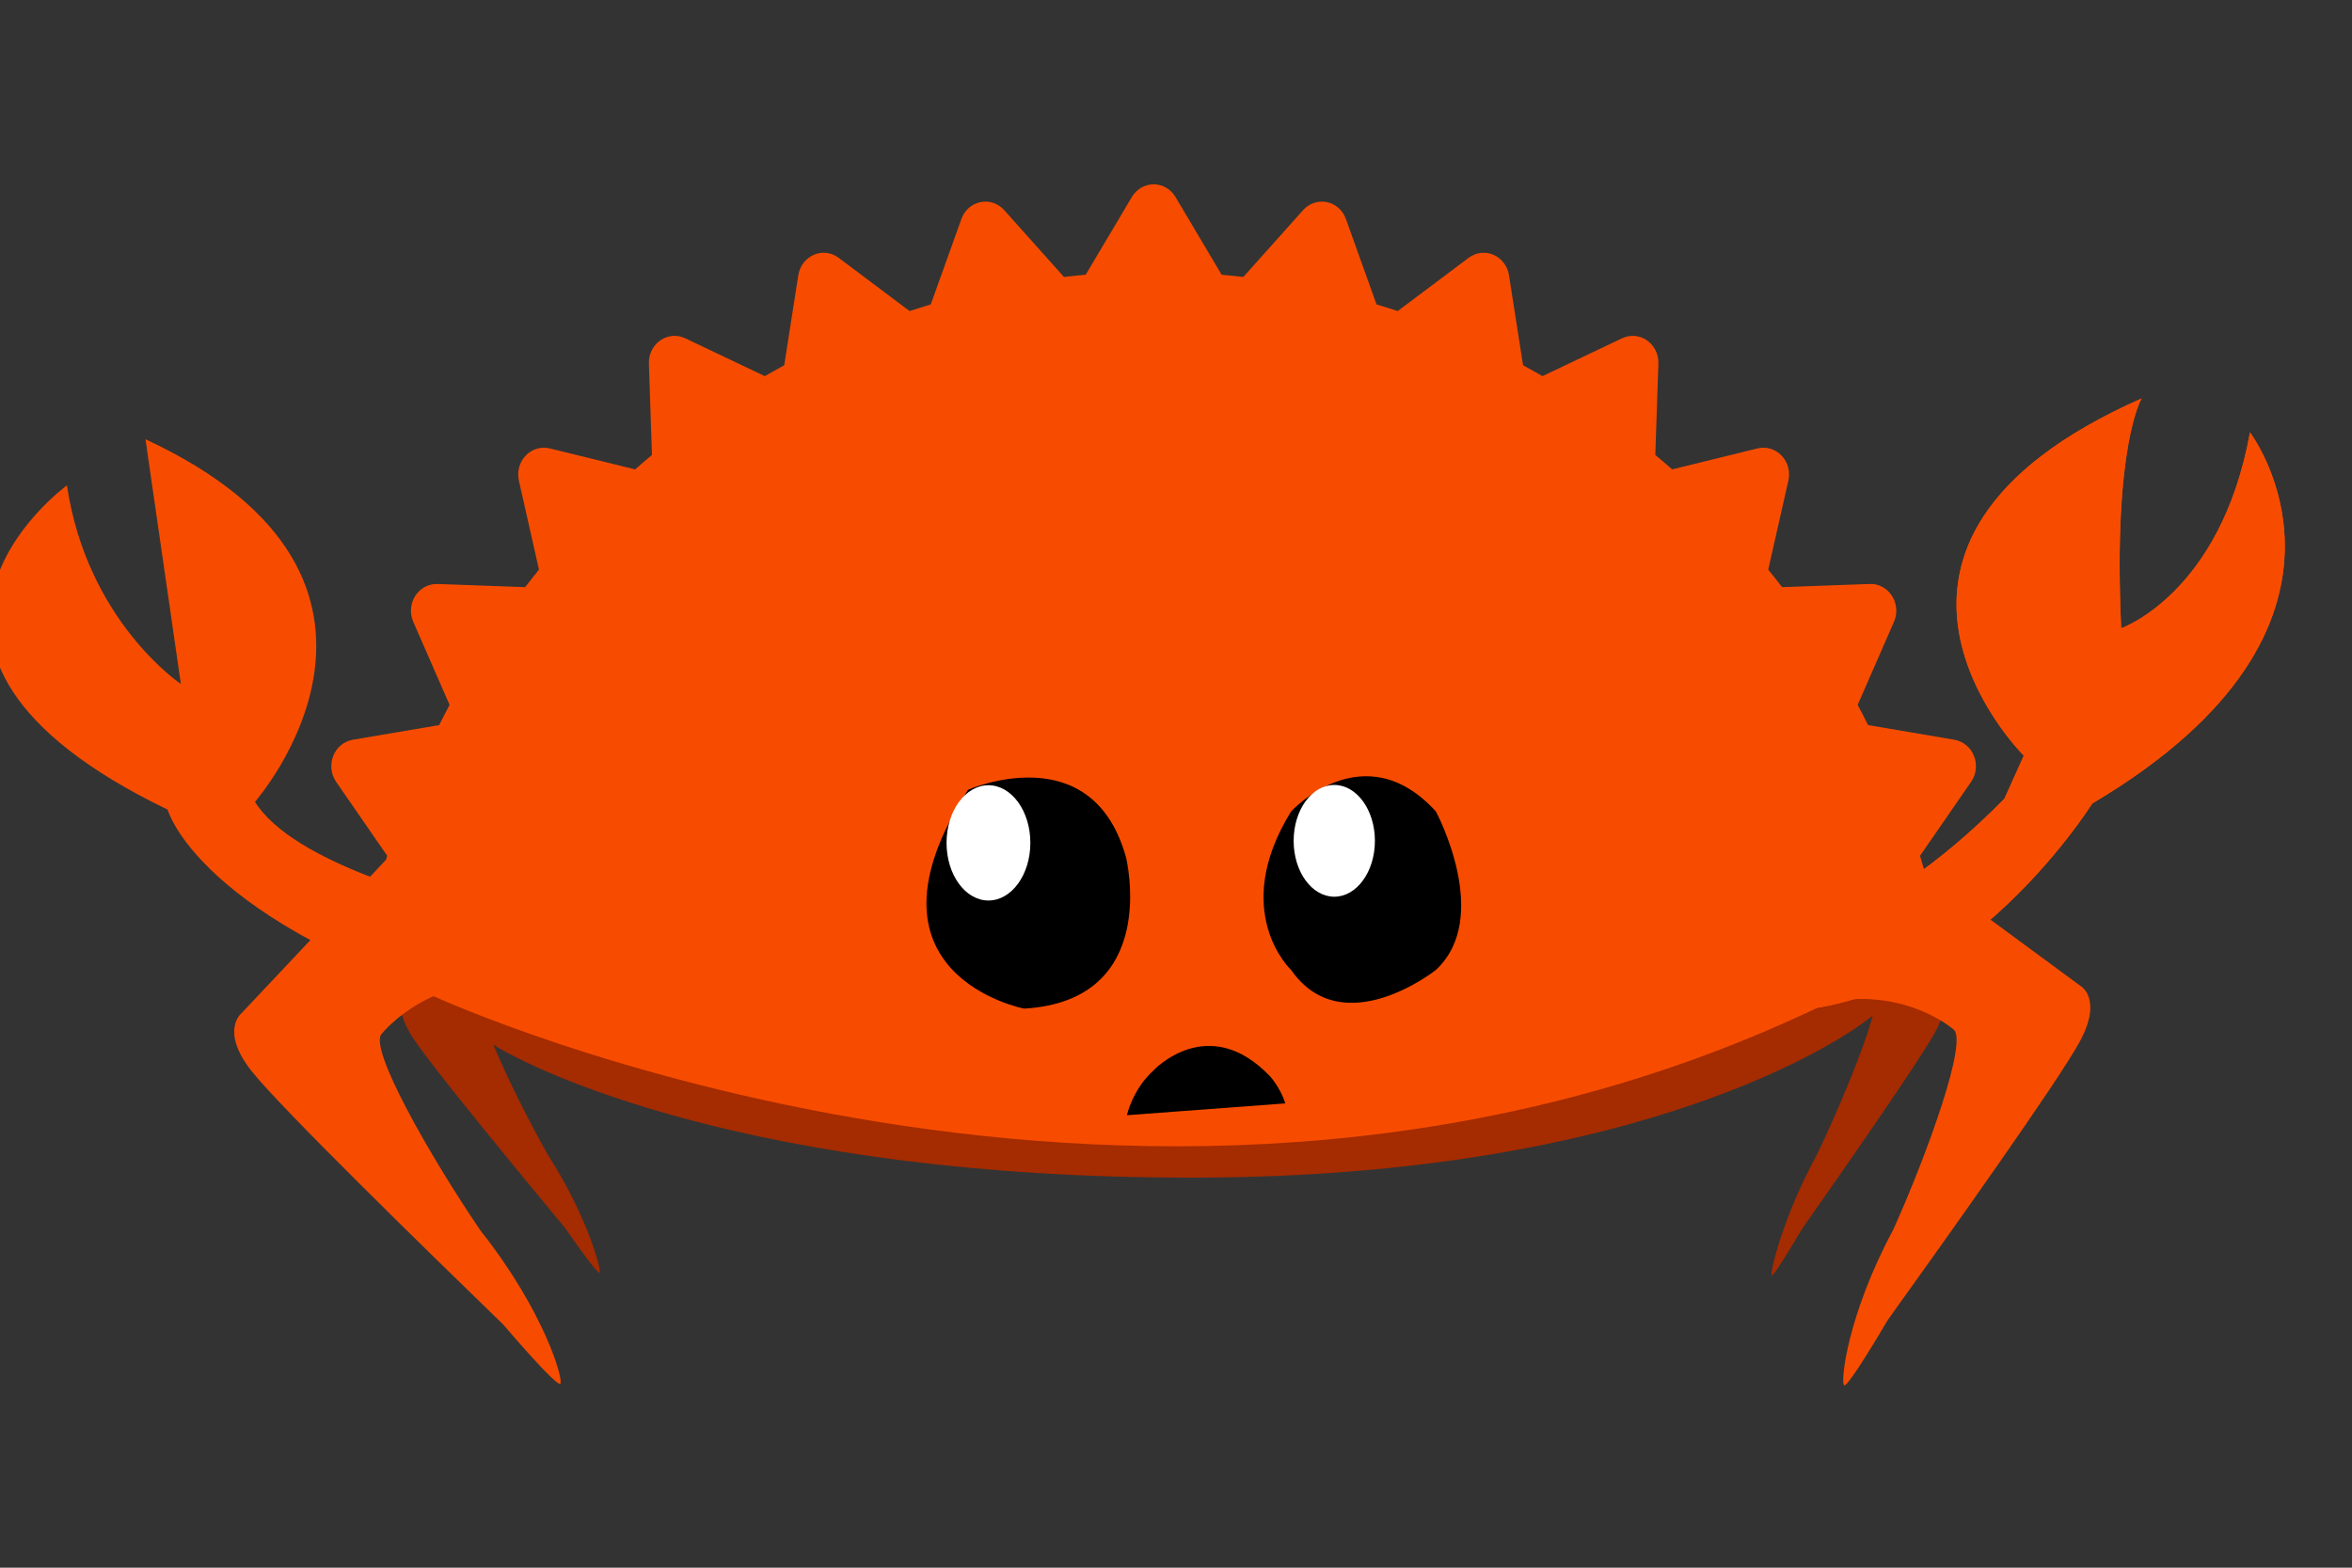 <?xml version="1.0" encoding="UTF-8" standalone="no"?>
<svg
   xmlns:serif="http://www.serif.com/"
   xmlns:dc="http://purl.org/dc/elements/1.1/"
   xmlns:cc="http://creativecommons.org/ns#"
   xmlns:rdf="http://www.w3.org/1999/02/22-rdf-syntax-ns#"
   xmlns:svg="http://www.w3.org/2000/svg"
   xmlns="http://www.w3.org/2000/svg"
   xmlns:xlink="http://www.w3.org/1999/xlink"
   xmlns:sodipodi="http://sodipodi.sourceforge.net/DTD/sodipodi-0.dtd"
   xmlns:inkscape="http://www.inkscape.org/namespaces/inkscape"
   inkscape:version="1.0 (4035a4fb49, 2020-05-01)"
   inkscape:export-ydpi="100"
   inkscape:export-xdpi="100"
   inkscape:export-filename="/home/frans/Documents/rust/ferris_ice_sad.png"
   sodipodi:docname="rustacean-flat-sad.svg"
   id="svg1137"
   style="fill-rule:evenodd;clip-rule:evenodd;stroke-linejoin:round;stroke-miterlimit:1.414;"
   xml:space="preserve"
   version="1.1"
   viewBox="0 0 1200 800"
   height="100%"
   width="100%"><rect x="0" y="0" width="1200" height="800" fill="#333333" stroke="none"/><defs
   id="defs1141"><linearGradient
     id="linearGradient1710"
     inkscape:collect="always"><stop
       id="stop1706"
       offset="0"
       style="stop-color:#00ffff;stop-opacity:1;" /><stop
       id="stop1708"
       offset="1"
       style="stop-color:#00ffff;stop-opacity:0;" /></linearGradient><radialGradient
     gradientUnits="userSpaceOnUse"
     gradientTransform="matrix(1,0,0,0.79,0,84.922)"
     r="478.646"
     fy="404"
     fx="574.152"
     cy="404"
     cx="574.152"
     id="radialGradient1714"
     xlink:href="#linearGradient1710"
     inkscape:collect="always" /></defs><sodipodi:namedview
   inkscape:document-rotation="0"
   inkscape:current-layer="Layer-1"
   inkscape:window-maximized="0"
   inkscape:window-y="3"
   inkscape:window-x="3"
   inkscape:cy="358.76968"
   inkscape:cx="363.22635"
   inkscape:zoom="0.76603235"
   showgrid="false"
   id="namedview1139"
   inkscape:window-height="1434"
   inkscape:window-width="2530"
   inkscape:pageshadow="2"
   inkscape:pageopacity="0"
   guidetolerance="10"
   gridtolerance="10"
   objecttolerance="10"
   borderopacity="1"
   bordercolor="#666666"
   pagecolor="#ffffff" />
    <g
   transform="translate(-18.276,3.916)"
   serif:id="Layer 1"
   id="Layer-1">
        <g
   id="g1102"
   transform="translate(1009.4,506.362)">
            <path
   inkscape:connector-curvature="0"
   id="path1100"
   style="fill:#a52b00;fill-rule:nonzero"
   d="m 0,-7.203 -12.072,-25.006 c 0.063,-0.947 0.111,-1.898 0.111,-2.853 0,-28.346 -29.478,-54.471 -79.069,-75.389 v 17.393 c -4.836,-1.919 -9.871,-3.787 -15.117,-5.593 v -8.108 c -70.874,-25.56 -176.383,-41.778 -294.241,-41.778 -102.973,0 -196.529,12.38 -265.791,32.554 v 28.246 h -0.002 v -34.188 c -70.96,22.55 -114.954,53.877 -114.954,88.515 0,5.46 1.101,10.838 3.217,16.113 l -7.228,12.867 c 0,0 -5.792,7.512 4.406,23.362 8.994,13.977 54.048,68.685 77.827,97.335 10.214,14.687 17.141,23.734 17.746,22.859 0.955,-1.386 -6.351,-28.961 -26.635,-60.423 -9.466,-16.895 -20.768,-39.283 -27.554,-55.819 18.942,11.99 130.23,68.029 357.232,67.801 231.994,-0.232 335.115,-72.851 346.433,-82.737 -3.955,15.889 -17.468,48.033 -28.245,70.638 -17.706,32.331 -24.12,60.478 -23.296,61.87 0.524,0.878 6.565,-8.441 15.476,-23.543 C -51.025,87.37 -11.739,30.974 -3.889,16.608 5.007,0.323 0,-7.203 0,-7.203" />
        </g>
        <g
   id="g1106"
   transform="translate(1079.49,294.885)">
            <path
   inkscape:connector-curvature="0"
   id="path1104"
   style="fill:#f74c00;fill-rule:nonzero"
   d="m 0,204.135 -79.343,-58.446 c -0.745,-2.6 -1.49,-5.201 -2.26,-7.781 l 26.062,-37.754 c 2.66,-3.84 3.196,-8.832 1.469,-13.211 -1.731,-4.358 -5.515,-7.482 -9.99,-8.247 l -44.066,-7.479 c -1.709,-3.485 -3.498,-6.916 -5.294,-10.319 L -94.907,18.51 c 1.903,-4.317 1.505,-9.335 -1.022,-13.254 -2.517,-3.937 -6.786,-6.237 -11.338,-6.058 l -44.724,1.625 c -2.315,-3.016 -4.667,-6.003 -7.067,-8.937 l 10.278,-45.432 c 1.042,-4.612 -0.274,-9.443 -3.487,-12.794 -3.195,-3.339 -7.838,-4.722 -12.253,-3.639 l -43.562,10.709 c -2.82,-2.493 -5.688,-4.953 -8.588,-7.365 l 1.567,-46.641 c 0.168,-4.721 -2.033,-9.208 -5.812,-11.829 -3.777,-2.636 -8.57,-3.032 -12.701,-1.074 l -40.638,19.321 c -3.273,-1.878 -6.565,-3.737 -9.892,-5.537 l -7.181,-45.961 c -0.729,-4.656 -3.724,-8.612 -7.919,-10.418 -4.185,-1.817 -8.976,-1.228 -12.648,1.536 l -36.232,27.185 c -3.569,-1.185 -7.153,-2.32 -10.779,-3.407 l -15.617,-43.585 c -1.588,-4.443 -5.25,-7.706 -9.716,-8.624 -4.45,-0.909 -9.028,0.632 -12.114,4.08 l -30.499,34.119 c -3.685,-0.423 -7.377,-0.81 -11.076,-1.131 l -23.549,-39.676 c -2.384,-4.018 -6.597,-6.464 -11.139,-6.464 -4.529,0 -8.75,2.446 -11.118,6.464 l -23.555,39.676 c -3.701,0.321 -7.408,0.708 -11.088,1.131 l -30.499,-34.119 c -3.09,-3.448 -7.684,-4.989 -12.122,-4.08 -4.46,0.93 -8.128,4.181 -9.707,8.624 l -15.629,43.585 c -3.621,1.087 -7.205,2.23 -10.78,3.407 l -36.22,-27.185 c -3.683,-2.774 -8.478,-3.361 -12.668,-1.536 -4.181,1.806 -7.188,5.762 -7.913,10.418 l -7.186,45.961 c -3.322,1.8 -6.614,3.649 -9.895,5.537 l -40.634,-19.321 c -4.127,-1.966 -8.945,-1.562 -12.704,1.074 -3.773,2.621 -5.98,7.108 -5.81,11.829 l 1.562,46.641 c -2.894,2.412 -5.756,4.872 -8.591,7.365 l -43.554,-10.709 c -4.423,-1.074 -9.062,0.3 -12.265,3.639 -3.221,3.351 -4.526,8.182 -3.491,12.794 l 10.257,45.432 c -2.378,2.945 -4.733,5.921 -7.042,8.937 l -44.724,-1.625 c -4.513,-0.135 -8.821,2.121 -11.343,6.058 -2.527,3.919 -2.91,8.937 -1.029,13.254 l 18.528,42.388 c -1.799,3.403 -3.586,6.834 -5.309,10.319 l -44.063,7.479 c -4.479,0.754 -8.252,3.876 -9.994,8.247 -1.728,4.379 -1.167,9.371 1.474,13.211 l 26.066,37.754 c -0.201,0.667 -0.387,1.339 -0.587,2.008 l -73.696,78.285 c 0,0 -11.296,8.851 5.147,29.654 14.5,18.351 88.951,91.096 128.271,129.205 16.606,19.348 27.984,31.329 29.172,30.293 1.876,-1.645 -7.972,-36.847 -40.682,-78.149 -25.216,-37.056 -57.941,-94.049 -50.267,-100.618 0,0 8.729,-11.081 26.242,-19.057 0.641,0.512 -0.662,-0.507 0,0 0,0 369.595,170.491 712.429,2.884 39.164,-7.025 62.873,13.955 62.873,13.955 8.176,4.74 -12.996,63.344 -30.407,102.137 -23.679,44.05 -27.151,78.422 -25.144,79.614 1.268,0.757 9.883,-12.353 22.172,-33.217 C -67.814,332.649 -10.492,252.1 0,232.534 11.895,210.352 0,204.135 0,204.135" />
        </g>
        <g
   id="g1110"
   transform="translate(917.896,244.679)">
            <path
   inkscape:connector-curvature="0"
   id="path1108"
   style="fill:#f74c00;fill-rule:nonzero"
   d="m 0,232.466 c 0,0 53.179,-2.466 123.032,-73.462 l 9.898,-21.979 c 0,0 -108.417,-107.848 60.118,-182.291 0,0 -14.755,24.112 -10.426,117.272 0,0 50.815,-17.649 65.714,-99.94 0,0 74.12,97.724 -80.502,189.377 0,0 -72.54,116.289 -174.805,105.15 z" />
        <path
   inkscape:connector-curvature="0"
   d="m 0,232.466 c 0,0 53.179,-2.466 123.032,-73.462 l 9.898,-21.979 c 0,0 -108.417,-107.848 60.118,-182.291 0,0 -14.755,24.112 -10.426,117.272 0,0 50.815,-17.649 65.714,-99.94 0,0 74.12,97.724 -80.502,189.377 0,0 -72.54,116.289 -174.805,105.15 z"
   style="fill:#f74c00;fill-rule:nonzero"
   id="path1809" /></g>
        <g
   id="g1114"
   transform="translate(676.997,488.361)">
            <path
   inkscape:connector-curvature="0"
   id="path1112"
   style="fill-rule:nonzero"
   d="m 0,-78.192 c 0,0 36.935,-40.443 73.871,0 0,0 29.022,53.927 0,80.887 0,0 -47.487,37.748 -73.871,0 0,0 -31.658,-29.659 0,-80.887" />
        </g>
        <g
   id="g1118"
   transform="translate(719.761,425.169)">
            <path
   inkscape:connector-curvature="0"
   id="path1116"
   style="fill:#ffffff;fill-rule:nonzero"
   d="m 0,0.004 c 0,15.746 -9.282,28.514 -20.732,28.514 -11.448,0 -20.73,-12.768 -20.73,-28.514 0,-15.75 9.282,-28.518 20.73,-28.518 C -9.282,-28.514 0,-15.746 0,0.004" />
        </g>
        <g
   id="g1122"
   transform="translate(512.148,482.736)">
            <path
   inkscape:connector-curvature="0"
   id="path1120"
   style="fill-rule:nonzero"
   d="m 0,-83.609 c 0,0 63.355,-28.052 80.648,34.562 0,0 18.114,72.98 -52.03,77.099 0,0 -89.444,-17.228 -28.618,-111.661" />
        </g>
        <g
   id="g1126"
   transform="translate(543.968,426.204)">
            <path
   inkscape:connector-curvature="0"
   id="path1124"
   style="fill:#ffffff;fill-rule:nonzero"
   d="m 0,0.002 c 0,16.239 -9.572,29.409 -21.381,29.409 -11.804,0 -21.379,-13.17 -21.379,-29.409 0,-16.244 9.575,-29.411 21.379,-29.411 C -9.572,-29.409 0,-16.242 0,0.002" />
        </g>
        <g
   id="g1130"
   transform="rotate(-179.683,337.854,258.506)">
            <path
   inkscape:connector-curvature="0"
   id="path1128"
   style="fill-rule:nonzero"
   d="m 0,-40.271 80.796,-6.484 c 0,0 -2.738,13.006 -13.279,22.769 0,0 -27.79,30.47 -59.673,-2.533 0,0 -5.217,-5.629 -7.844,-13.752" />
        </g>
        <g
   id="g1134"
   transform="translate(269.796,270.778)">
            <path
   inkscape:connector-curvature="0"
   id="path1132"
   style="fill:#f74c00;fill-rule:nonzero"
   d="m 0,190.741 c -0.667,0 -1.321,0.049 -1.973,0.101 -26.234,-5.971 -99.973,-25.185 -119.464,-56.363 0,0 99.227,-112.872 -55.86,-185.019 l 18.057,124.878 c 0,0 -47.809,-31.949 -58.126,-101.346 0,0 -116.423,84.494 51.384,165.474 0,0 15.22,57.187 161.349,102.815 l 0.107,-0.435 c 1.471,0.272 2.977,0.435 4.526,0.435 13.808,0 25.003,-11.312 25.003,-25.271 0,-13.956 -11.195,-25.269 -25.003,-25.269" />
        </g>
    </g>
<path
   sodipodi:nodetypes="ccccc"
   inkscape:connector-curvature="0"
   id="path1690"
   d="M 96,781.538 C 118.154,639.385 101.538,46.769 101.538,46.769 379.692,82.462 712.018,76.248 1052.308,26.462 993.993,322.664 1014.731,521.253 1032,779.692 740.308,748.923 483.091,726.718 96,781.538 Z"
   style="fill:url(#radialGradient1714);fill-rule:evenodd;stroke:#000000;stroke-width:1px;stroke-linecap:butt;stroke-linejoin:miter;stroke-opacity:1;fill-opacity:1;opacity:0" /></svg>